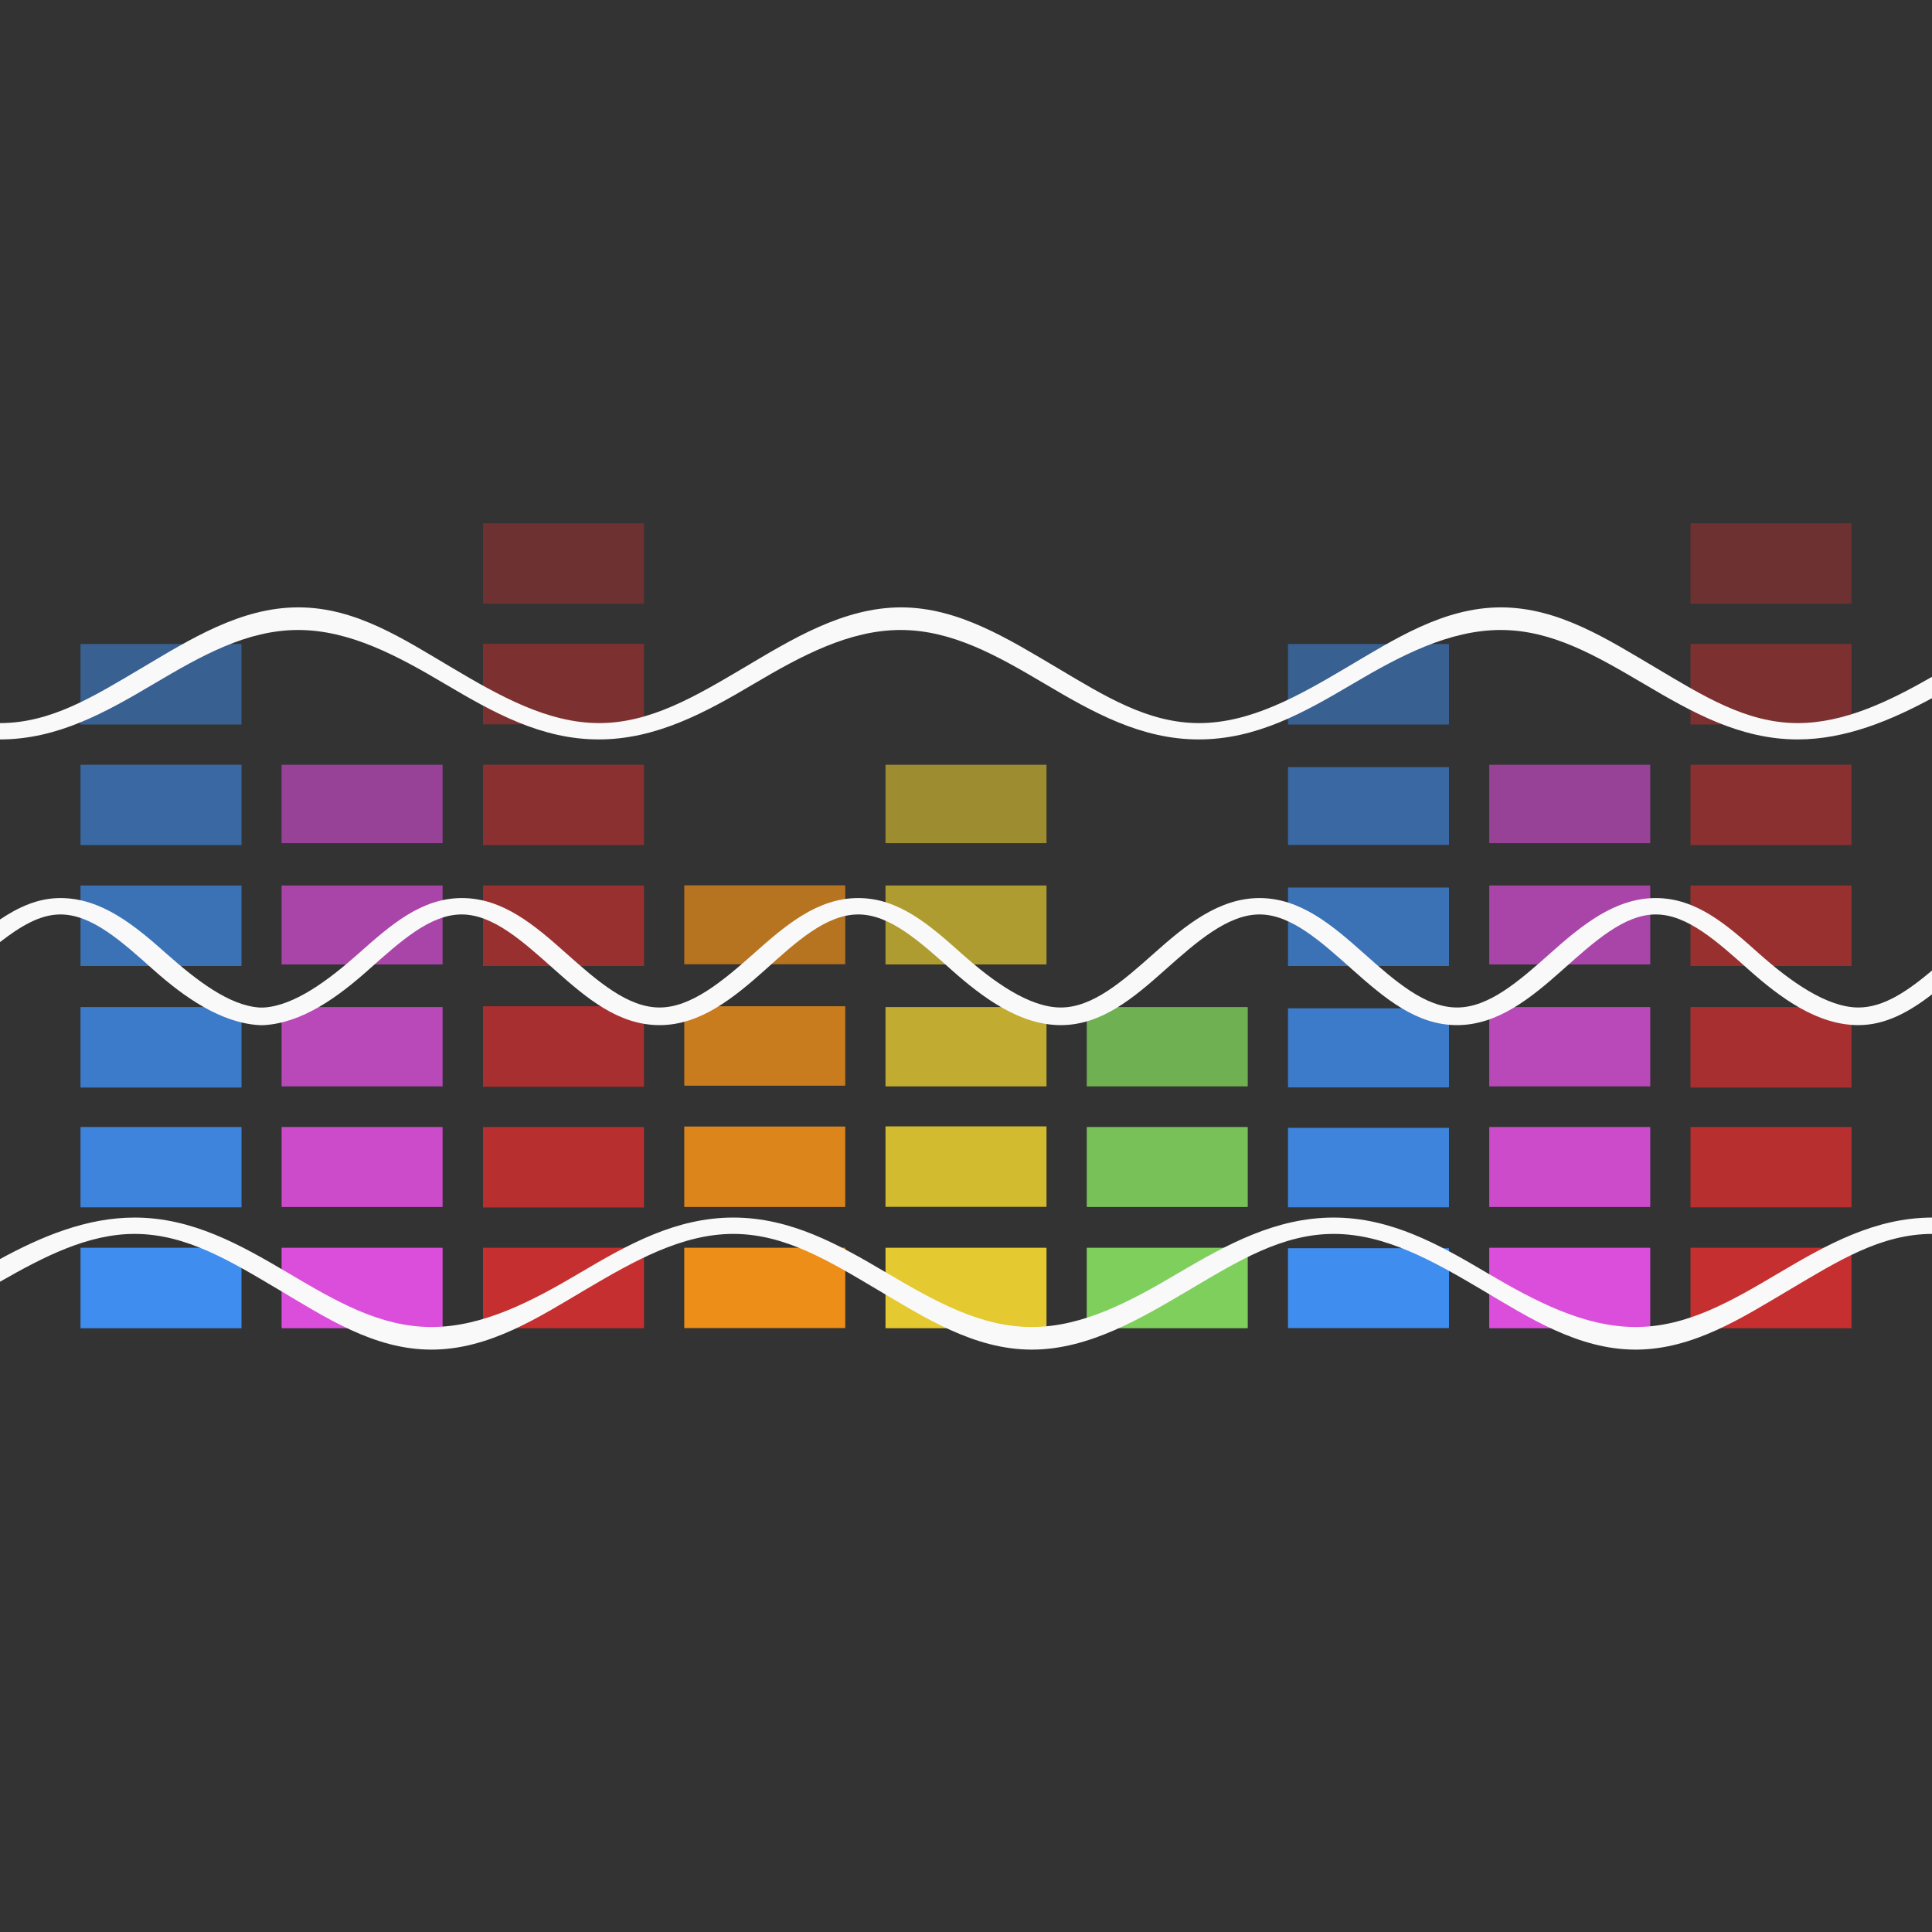 <!-- color: #555555 -->
<svg xmlns="http://www.w3.org/2000/svg" xmlns:xlink="http://www.w3.org/1999/xlink" width="48px" height="48px" viewBox="0 0 48 48" version="1.1">
<rect x="0" y="0" width="48" height="48" fill="#333333" stroke="none"/>
<g id="surface1">
<path style=" stroke:none;fill-rule:nonzero;fill:rgb(89.412%,78.824%,18.824%);fill-opacity:1;" d="M 22.02 31 L 25.98 31 C 25.992 31 26 31.004 26 31.004 L 26 32.996 C 26 32.996 25.992 33 25.98 33 L 22.02 33 C 22.008 33 22 32.996 22 32.996 L 22 31.004 C 22 31.004 22.008 31 22.02 31 M 22.02 31 "/>
<path style=" stroke:none;fill-rule:nonzero;fill:rgb(89.412%,78.824%,18.824%);fill-opacity:0.902;" d="M 22.02 27.984 L 25.98 27.984 C 25.992 27.984 26 27.988 26 27.988 L 26 29.98 C 26 29.984 25.992 29.984 25.98 29.984 L 22.02 29.984 C 22.008 29.984 22 29.984 22 29.98 L 22 27.988 C 22 27.988 22.008 27.984 22.02 27.984 M 22.02 27.984 "/>
<path style=" stroke:none;fill-rule:nonzero;fill:rgb(89.412%,78.824%,18.824%);fill-opacity:0.8;" d="M 22.02 25.02 L 25.98 25.02 C 25.992 25.02 26 25.02 26 25.023 L 26 26.988 C 26 26.992 25.992 26.992 25.98 26.992 L 22.02 26.992 C 22.008 26.992 22 26.992 22 26.988 L 22 25.023 C 22 25.02 22.008 25.02 22.02 25.02 M 22.02 25.02 "/>
<path style=" stroke:none;fill-rule:nonzero;fill:rgb(89.412%,78.824%,18.824%);fill-opacity:0.702;" d="M 22.02 22 L 25.98 22 C 25.992 22 26 22 26 22.004 L 26 23.957 C 26 23.957 25.992 23.961 25.98 23.961 L 22.02 23.961 C 22.008 23.961 22 23.957 22 23.957 L 22 22.004 C 22 22 22.008 22 22.02 22 M 22.02 22 "/>
<path style=" stroke:none;fill-rule:nonzero;fill:rgb(89.412%,78.824%,18.824%);fill-opacity:0.6;" d="M 22.02 19 L 25.98 19 C 25.992 19 26 19 26 19.004 L 26 20.945 C 26 20.945 25.992 20.949 25.98 20.949 L 22.02 20.949 C 22.008 20.949 22 20.945 22 20.945 L 22 19.004 C 22 19 22.008 19 22.02 19 M 22.02 19 "/>
<path style=" stroke:none;fill-rule:nonzero;fill:rgb(24.706%,55.294%,93.333%);fill-opacity:1;" d="M 32.02 31.012 L 35.977 31.012 C 35.988 31.012 36 31.012 36 31.016 L 36 32.992 C 36 32.992 35.988 32.996 35.977 32.996 L 32.02 32.996 C 32.008 32.996 32 32.992 32 32.992 L 32 31.016 C 32 31.012 32.008 31.012 32.02 31.012 M 32.02 31.012 "/>
<path style=" stroke:none;fill-rule:nonzero;fill:rgb(24.706%,55.294%,93.333%);fill-opacity:0.902;" d="M 32.02 28.02 L 35.977 28.02 C 35.988 28.02 36 28.023 36 28.023 L 36 29.992 C 36 29.992 35.988 29.996 35.977 29.996 L 32.02 29.996 C 32.008 29.996 32 29.992 32 29.992 L 32 28.023 C 32 28.023 32.008 28.02 32.02 28.02 M 32.02 28.02 "/>
<path style=" stroke:none;fill-rule:nonzero;fill:rgb(24.706%,55.294%,93.333%);fill-opacity:0.8;" d="M 32.02 25.051 L 35.977 25.051 C 35.988 25.051 36 25.055 36 25.055 L 36 27.012 C 36 27.012 35.988 27.016 35.977 27.016 L 32.02 27.016 C 32.008 27.016 32 27.012 32 27.012 L 32 25.055 C 32 25.055 32.008 25.051 32.02 25.051 M 32.02 25.051 "/>
<path style=" stroke:none;fill-rule:nonzero;fill:rgb(24.706%,55.294%,93.333%);fill-opacity:0.702;" d="M 32.02 22.051 L 35.977 22.051 C 35.988 22.051 36 22.051 36 22.055 L 36 23.996 C 36 23.996 35.988 24 35.977 24 L 32.02 24 C 32.008 24 32 23.996 32 23.996 L 32 22.055 C 32 22.051 32.008 22.051 32.02 22.051 M 32.02 22.051 "/>
<path style=" stroke:none;fill-rule:nonzero;fill:rgb(24.706%,55.294%,93.333%);fill-opacity:0.6;" d="M 32.02 19.059 L 35.977 19.059 C 35.988 19.059 36 19.059 36 19.062 L 36 20.988 C 36 20.992 35.988 20.992 35.977 20.992 L 32.02 20.992 C 32.008 20.992 32 20.992 32 20.988 L 32 19.062 C 32 19.059 32.008 19.059 32.02 19.059 M 32.02 19.059 "/>
<path style=" stroke:none;fill-rule:nonzero;fill:rgb(24.706%,55.294%,93.333%);fill-opacity:0.502;" d="M 32.02 16 L 35.977 16 C 35.988 16 36 16.004 36 16.004 L 36 17.996 C 36 17.996 35.988 18 35.977 18 L 32.02 18 C 32.008 18 32 17.996 32 17.996 L 32 16.004 C 32 16.004 32.008 16 32.02 16 M 32.02 16 "/>
<path style=" stroke:none;fill-rule:nonzero;fill:rgb(85.882%,30.588%,85.882%);fill-opacity:1;" d="M 37.02 31 L 40.977 31 C 40.988 31 41 31.004 41 31.004 L 41 32.996 C 41 32.996 40.988 33 40.977 33 L 37.02 33 C 37.008 33 37 32.996 37 32.996 L 37 31.004 C 37 31.004 37.008 31 37.02 31 M 37.02 31 "/>
<path style=" stroke:none;fill-rule:nonzero;fill:rgb(85.882%,30.588%,85.882%);fill-opacity:0.902;" d="M 37.02 28 L 40.977 28 C 40.988 28 41 28 41 28.004 L 41 29.984 C 41 29.984 40.988 29.988 40.977 29.988 L 37.02 29.988 C 37.008 29.988 37 29.984 37 29.984 L 37 28.004 C 37 28 37.008 28 37.02 28 M 37.02 28 "/>
<path style=" stroke:none;fill-rule:nonzero;fill:rgb(85.882%,30.588%,85.882%);fill-opacity:0.8;" d="M 37.02 25.02 L 40.977 25.02 C 40.988 25.02 41 25.02 41 25.023 L 41 26.988 C 41 26.992 40.988 26.992 40.977 26.992 L 37.02 26.992 C 37.008 26.992 37 26.992 37 26.988 L 37 25.023 C 37 25.02 37.008 25.02 37.02 25.02 M 37.02 25.02 "/>
<path style=" stroke:none;fill-rule:nonzero;fill:rgb(85.882%,30.588%,85.882%);fill-opacity:0.702;" d="M 37.02 22 L 40.977 22 C 40.988 22 41 22 41 22.004 L 41 23.957 C 41 23.957 40.988 23.961 40.977 23.961 L 37.02 23.961 C 37.008 23.961 37 23.957 37 23.957 L 37 22.004 C 37 22 37.008 22 37.02 22 M 37.02 22 "/>
<path style=" stroke:none;fill-rule:nonzero;fill:rgb(85.882%,30.588%,85.882%);fill-opacity:0.6;" d="M 37.02 19 L 40.977 19 C 40.988 19 41 19 41 19.004 L 41 20.945 C 41 20.945 40.988 20.949 40.977 20.949 L 37.02 20.949 C 37.008 20.949 37 20.945 37 20.945 L 37 19.004 C 37 19 37.008 19 37.02 19 M 37.02 19 "/>
<path style=" stroke:none;fill-rule:nonzero;fill:rgb(49.804%,81.176%,36.078%);fill-opacity:1;" d="M 27.02 31 L 30.977 31 C 30.988 31 31 31.004 31 31.004 L 31 32.996 C 31 32.996 30.988 33 30.977 33 L 27.02 33 C 27.008 33 27 32.996 27 32.996 L 27 31.004 C 27 31.004 27.008 31 27.02 31 M 27.02 31 "/>
<path style=" stroke:none;fill-rule:nonzero;fill:rgb(49.804%,81.176%,36.078%);fill-opacity:0.902;" d="M 27.02 28 L 30.977 28 C 30.988 28 31 28 31 28.004 L 31 29.984 C 31 29.984 30.988 29.988 30.977 29.988 L 27.02 29.988 C 27.008 29.988 27 29.984 27 29.984 L 27 28.004 C 27 28 27.008 28 27.02 28 M 27.02 28 "/>
<path style=" stroke:none;fill-rule:nonzero;fill:rgb(49.804%,81.176%,36.078%);fill-opacity:0.8;" d="M 27.02 25.02 L 30.977 25.02 C 30.988 25.02 31 25.02 31 25.023 L 31 26.988 C 31 26.992 30.988 26.992 30.977 26.992 L 27.02 26.992 C 27.008 26.992 27 26.992 27 26.988 L 27 25.023 C 27 25.02 27.008 25.02 27.02 25.02 M 27.02 25.02 "/>
<path style=" stroke:none;fill-rule:nonzero;fill:rgb(77.255%,18.431%,18.431%);fill-opacity:1;" d="M 12 31 L 16 31 L 16 33 L 12 33 M 12 31 "/>
<path style=" stroke:none;fill-rule:nonzero;fill:rgb(77.255%,18.431%,18.431%);fill-opacity:0.902;" d="M 12 28 L 16 28 L 16 30 L 12 30 M 12 28 "/>
<path style=" stroke:none;fill-rule:nonzero;fill:rgb(77.255%,18.431%,18.431%);fill-opacity:0.8;" d="M 12 25 L 16 25 L 16 27 L 12 27 M 12 25 "/>
<path style=" stroke:none;fill-rule:nonzero;fill:rgb(77.255%,18.431%,18.431%);fill-opacity:0.702;" d="M 12 22 L 16 22 L 16 24 L 12 24 M 12 22 "/>
<path style=" stroke:none;fill-rule:nonzero;fill:rgb(77.255%,18.431%,18.431%);fill-opacity:0.6;" d="M 12 19 L 16 19 L 16 20.996 L 12 20.996 M 12 19 "/>
<path style=" stroke:none;fill-rule:nonzero;fill:rgb(77.255%,18.431%,18.431%);fill-opacity:0.502;" d="M 12 15.996 L 16 15.996 L 16 17.996 L 12 17.996 M 12 15.996 "/>
<path style=" stroke:none;fill-rule:nonzero;fill:rgb(77.255%,18.431%,18.431%);fill-opacity:0.4;" d="M 12 13 L 16 13 L 16 15 L 12 15 M 12 13 "/>
<path style=" stroke:none;fill-rule:nonzero;fill:rgb(92.941%,55.686%,9.804%);fill-opacity:1;" d="M 17.02 31 L 20.98 31 C 20.988 31 21 31 21 31.004 L 21 32.992 C 21 32.996 20.988 32.996 20.98 32.996 L 17.02 32.996 C 17.008 32.996 17 32.996 17 32.992 L 17 31.004 C 17 31 17.008 31 17.02 31 M 17.02 31 "/>
<path style=" stroke:none;fill-rule:nonzero;fill:rgb(92.941%,55.686%,9.804%);fill-opacity:0.902;" d="M 17.02 27.988 L 20.98 27.988 C 20.988 27.988 21 27.988 21 27.992 L 21 29.984 C 21 29.984 20.988 29.988 20.98 29.988 L 17.02 29.988 C 17.008 29.988 17 29.984 17 29.984 L 17 27.992 C 17 27.988 17.008 27.988 17.02 27.988 M 17.02 27.988 "/>
<path style=" stroke:none;fill-rule:nonzero;fill:rgb(92.941%,55.686%,9.804%);fill-opacity:0.8;" d="M 17.02 25 L 20.98 25 C 20.988 25 21 25 21 25.004 L 21 26.969 C 21 26.969 20.988 26.973 20.98 26.973 L 17.02 26.973 C 17.008 26.973 17 26.969 17 26.969 L 17 25.004 C 17 25 17.008 25 17.02 25 M 17.02 25 "/>
<path style=" stroke:none;fill-rule:nonzero;fill:rgb(92.941%,55.686%,9.804%);fill-opacity:0.702;" d="M 17.02 21.996 L 20.98 21.996 C 20.988 21.996 21 22 21 22 L 21 23.953 C 21 23.957 20.988 23.957 20.98 23.957 L 17.02 23.957 C 17.008 23.957 17 23.957 17 23.953 L 17 22 C 17 22 17.008 21.996 17.02 21.996 M 17.02 21.996 "/>
<path style=" stroke:none;fill-rule:nonzero;fill:rgb(85.882%,30.588%,85.882%);fill-opacity:1;" d="M 7.02 31 L 10.977 31 C 10.988 31 10.996 31.004 10.996 31.004 L 10.996 32.996 C 10.996 32.996 10.988 33 10.977 33 L 7.02 33 C 7.008 33 6.996 32.996 6.996 32.996 L 6.996 31.004 C 6.996 31.004 7.008 31 7.02 31 M 7.02 31 "/>
<path style=" stroke:none;fill-rule:nonzero;fill:rgb(85.882%,30.588%,85.882%);fill-opacity:0.902;" d="M 7.02 28 L 10.977 28 C 10.988 28 10.996 28 10.996 28.004 L 10.996 29.984 C 10.996 29.984 10.988 29.988 10.977 29.988 L 7.02 29.988 C 7.008 29.988 6.996 29.984 6.996 29.984 L 6.996 28.004 C 6.996 28 7.008 28 7.02 28 M 7.02 28 "/>
<path style=" stroke:none;fill-rule:nonzero;fill:rgb(85.882%,30.588%,85.882%);fill-opacity:0.8;" d="M 7.02 25.02 L 10.977 25.02 C 10.988 25.02 10.996 25.02 10.996 25.023 L 10.996 26.988 C 10.996 26.992 10.988 26.992 10.977 26.992 L 7.02 26.992 C 7.008 26.992 6.996 26.992 6.996 26.988 L 6.996 25.023 C 6.996 25.02 7.008 25.02 7.02 25.02 M 7.02 25.02 "/>
<path style=" stroke:none;fill-rule:nonzero;fill:rgb(85.882%,30.588%,85.882%);fill-opacity:0.702;" d="M 7.02 22 L 10.977 22 C 10.988 22 10.996 22 10.996 22.004 L 10.996 23.957 C 10.996 23.957 10.988 23.961 10.977 23.961 L 7.02 23.961 C 7.008 23.961 6.996 23.957 6.996 23.957 L 6.996 22.004 C 6.996 22 7.008 22 7.02 22 M 7.02 22 "/>
<path style=" stroke:none;fill-rule:nonzero;fill:rgb(85.882%,30.588%,85.882%);fill-opacity:0.6;" d="M 7.02 19 L 10.977 19 C 10.988 19 10.996 19 10.996 19.004 L 10.996 20.945 C 10.996 20.945 10.988 20.949 10.977 20.949 L 7.02 20.949 C 7.008 20.949 6.996 20.945 6.996 20.945 L 6.996 19.004 C 6.996 19 7.008 19 7.02 19 M 7.02 19 "/>
<path style=" stroke:none;fill-rule:nonzero;fill:rgb(24.706%,55.294%,93.333%);fill-opacity:0.502;" d="M 2 16 L 2 18 L 6 18 L 6 16 M 2 16 "/>
<path style=" stroke:none;fill-rule:nonzero;fill:rgb(24.706%,55.294%,93.333%);fill-opacity:0.6;" d="M 2 19 L 2 20.996 L 6 20.996 L 6 19 M 2 19 "/>
<path style=" stroke:none;fill-rule:nonzero;fill:rgb(24.706%,55.294%,93.333%);fill-opacity:0.702;" d="M 2 22 L 2 24 L 6 24 L 6 22 M 2 22 "/>
<path style=" stroke:none;fill-rule:nonzero;fill:rgb(24.706%,55.294%,93.333%);fill-opacity:0.8;" d="M 2 25.02 L 2 27.02 L 6 27.02 L 6 25.02 M 2 25.02 "/>
<path style=" stroke:none;fill-rule:nonzero;fill:rgb(24.706%,55.294%,93.333%);fill-opacity:0.902;" d="M 2 28 L 2 29.996 L 6 29.996 L 6 28 M 2 28 "/>
<path style=" stroke:none;fill-rule:nonzero;fill:rgb(24.706%,55.294%,93.333%);fill-opacity:1;" d="M 2 31 L 2 33 L 6 33 L 6 31 M 2 31 "/>
<path style=" stroke:none;fill-rule:nonzero;fill:rgb(77.255%,18.431%,18.431%);fill-opacity:0.4;" d="M 42 13 L 42 15 L 46 15 L 46 13 M 42 13 "/>
<path style=" stroke:none;fill-rule:nonzero;fill:rgb(77.255%,18.431%,18.431%);fill-opacity:0.502;" d="M 42 16 L 42 18 L 46 18 L 46 16 M 42 16 "/>
<path style=" stroke:none;fill-rule:nonzero;fill:rgb(77.255%,18.431%,18.431%);fill-opacity:0.6;" d="M 42 19 L 42 20.996 L 46 20.996 L 46 19 M 42 19 "/>
<path style=" stroke:none;fill-rule:nonzero;fill:rgb(77.255%,18.431%,18.431%);fill-opacity:0.702;" d="M 42 22 L 42 24 L 46 24 L 46 22 M 42 22 "/>
<path style=" stroke:none;fill-rule:nonzero;fill:rgb(77.255%,18.431%,18.431%);fill-opacity:0.8;" d="M 42 25.02 L 42 27.02 L 46 27.02 L 46 25.02 M 42 25.02 "/>
<path style=" stroke:none;fill-rule:nonzero;fill:rgb(77.255%,18.431%,18.431%);fill-opacity:0.902;" d="M 42 28 L 42 29.996 L 46 29.996 L 46 28 M 42 28 "/>
<path style=" stroke:none;fill-rule:nonzero;fill:rgb(77.255%,18.431%,18.431%);fill-opacity:1;" d="M 42 31 L 42 33 L 46 33 L 46 31 M 42 31 "/>
<path style=" stroke:none;fill-rule:nonzero;fill:rgb(97.647%,97.647%,97.647%);fill-opacity:1;" d="M 7.406 15.09 C 5.977 15.09 4.719 15.887 3.531 16.59 C 2.344 17.293 1.277 17.965 0 17.965 L 0 18.371 C 1.43 18.371 2.625 17.699 3.812 16.996 C 5 16.293 6.129 15.652 7.406 15.652 C 8.688 15.652 9.875 16.293 11.062 16.996 C 12.25 17.699 13.445 18.371 14.875 18.371 C 16.305 18.371 17.531 17.699 18.719 16.996 C 19.906 16.293 21.098 15.652 22.375 15.652 C 23.656 15.652 24.781 16.293 25.969 16.996 C 27.156 17.699 28.352 18.371 29.781 18.371 C 31.223 18.371 32.406 17.699 33.598 16.996 C 34.785 16.293 36.004 15.652 37.285 15.652 C 38.562 15.652 39.656 16.293 40.852 16.996 C 42.039 17.699 43.234 18.371 44.664 18.371 C 45.852 18.371 46.98 17.898 48.012 17.34 L 48.012 16.809 C 46.934 17.426 45.82 17.965 44.664 17.965 C 43.391 17.965 42.32 17.293 41.137 16.59 C 39.945 15.887 38.723 15.09 37.289 15.09 C 35.859 15.09 34.637 15.887 33.445 16.59 C 32.258 17.293 31.066 17.965 29.789 17.965 C 28.516 17.965 27.445 17.293 26.262 16.59 C 25.07 15.887 23.816 15.09 22.387 15.09 C 20.953 15.09 19.664 15.887 18.48 16.59 C 17.289 17.293 16.164 17.965 14.887 17.965 C 13.609 17.965 12.414 17.293 11.23 16.59 C 10.039 15.887 8.848 15.09 7.418 15.09 M 7.414 15.09 "/>
<path style=" stroke:none;fill-rule:nonzero;fill:rgb(97.647%,97.647%,97.647%);fill-opacity:1;" d="M 1.5 22.312 C 0.941 22.312 0.457 22.539 0 22.844 L 0 23.406 C 0.5 23.02 0.988 22.719 1.5 22.719 C 2.285 22.719 3.023 23.391 3.812 24.094 C 4.57 24.77 5.48 25.41 6.438 25.469 C 6.477 25.473 6.523 25.469 6.562 25.469 C 7.52 25.41 8.398 24.77 9.156 24.094 C 9.945 23.391 10.684 22.719 11.469 22.719 C 12.254 22.719 12.992 23.391 13.781 24.094 C 14.57 24.797 15.363 25.469 16.387 25.469 C 17.398 25.469 18.223 24.797 19.012 24.094 C 19.789 23.391 20.531 22.719 21.324 22.719 C 22.109 22.719 22.848 23.391 23.637 24.094 C 24.426 24.797 25.344 25.469 26.355 25.469 C 27.367 25.469 28.16 24.797 28.949 24.094 C 29.738 23.391 30.508 22.719 31.293 22.719 C 32.078 22.719 32.816 23.391 33.605 24.094 C 34.395 24.797 35.188 25.469 36.199 25.469 C 37.211 25.469 38.035 24.797 38.824 24.094 C 39.613 23.391 40.352 22.719 41.137 22.719 C 41.922 22.719 42.66 23.391 43.449 24.094 C 44.238 24.797 45.156 25.469 46.172 25.469 C 46.867 25.469 47.461 25.121 48.023 24.688 L 48.023 24.094 C 47.402 24.617 46.805 25.031 46.172 25.031 C 45.395 25.031 44.488 24.391 43.699 23.688 C 42.91 22.984 42.152 22.312 41.137 22.312 C 40.125 22.312 39.301 22.984 38.512 23.688 C 37.723 24.391 36.984 25.031 36.199 25.031 C 35.414 25.031 34.676 24.391 33.887 23.688 C 33.098 22.984 32.305 22.312 31.293 22.312 C 30.281 22.312 29.457 22.984 28.668 23.688 C 27.879 24.391 27.141 25.031 26.355 25.031 C 25.57 25.031 24.676 24.391 23.887 23.688 C 23.098 22.984 22.336 22.312 21.324 22.312 C 20.309 22.312 19.52 22.984 18.73 23.688 C 17.941 24.391 17.164 25.031 16.387 25.031 C 15.602 25.031 14.859 24.391 14.07 23.688 C 13.281 22.984 12.492 22.312 11.477 22.312 C 10.465 22.312 9.703 22.984 8.91 23.688 C 8.156 24.359 7.316 24.98 6.566 25.031 C 6.535 25.031 6.477 25.035 6.441 25.031 C 5.691 24.98 4.887 24.359 4.129 23.688 C 3.34 22.984 2.516 22.312 1.504 22.312 M 1.504 22.312 "/>
<path style=" stroke:none;fill-rule:nonzero;fill:rgb(97.647%,97.647%,97.647%);fill-opacity:1;" d="M 3.344 30.25 C 2.152 30.25 1.031 30.719 0 31.281 L 0 31.844 C 1.086 31.223 2.184 30.656 3.344 30.656 C 4.621 30.656 5.719 31.328 6.906 32.031 C 8.094 32.734 9.289 33.531 10.719 33.531 C 12.148 33.531 13.375 32.734 14.562 32.031 C 15.754 31.328 16.941 30.656 18.219 30.656 C 19.5 30.656 20.594 31.328 21.781 32.031 C 22.973 32.734 24.195 33.531 25.637 33.531 C 27.066 33.531 28.383 32.734 29.574 32.031 C 30.762 31.328 31.855 30.656 33.137 30.656 C 34.414 30.656 35.605 31.328 36.793 32.031 C 37.98 32.734 39.207 33.531 40.637 33.531 C 42.066 33.531 43.293 32.734 44.48 32.031 C 45.668 31.328 46.73 30.656 48.012 30.656 L 48.012 30.25 C 46.582 30.25 45.387 30.922 44.199 31.625 C 43.012 32.328 41.914 32.969 40.637 32.969 C 39.355 32.969 38.137 32.328 36.945 31.625 C 35.758 30.922 34.562 30.25 33.133 30.25 C 31.695 30.25 30.477 30.922 29.281 31.625 C 28.094 32.328 26.906 32.969 25.633 32.969 C 24.355 32.969 23.227 32.328 22.031 31.625 C 20.844 30.922 19.648 30.25 18.219 30.25 C 16.789 30.25 15.594 30.922 14.406 31.625 C 13.219 32.328 11.996 32.969 10.719 32.969 C 9.438 32.969 8.344 32.328 7.156 31.625 C 5.969 30.922 4.773 30.25 3.344 30.25 M 3.344 30.25 "/>
</g>
</svg>
